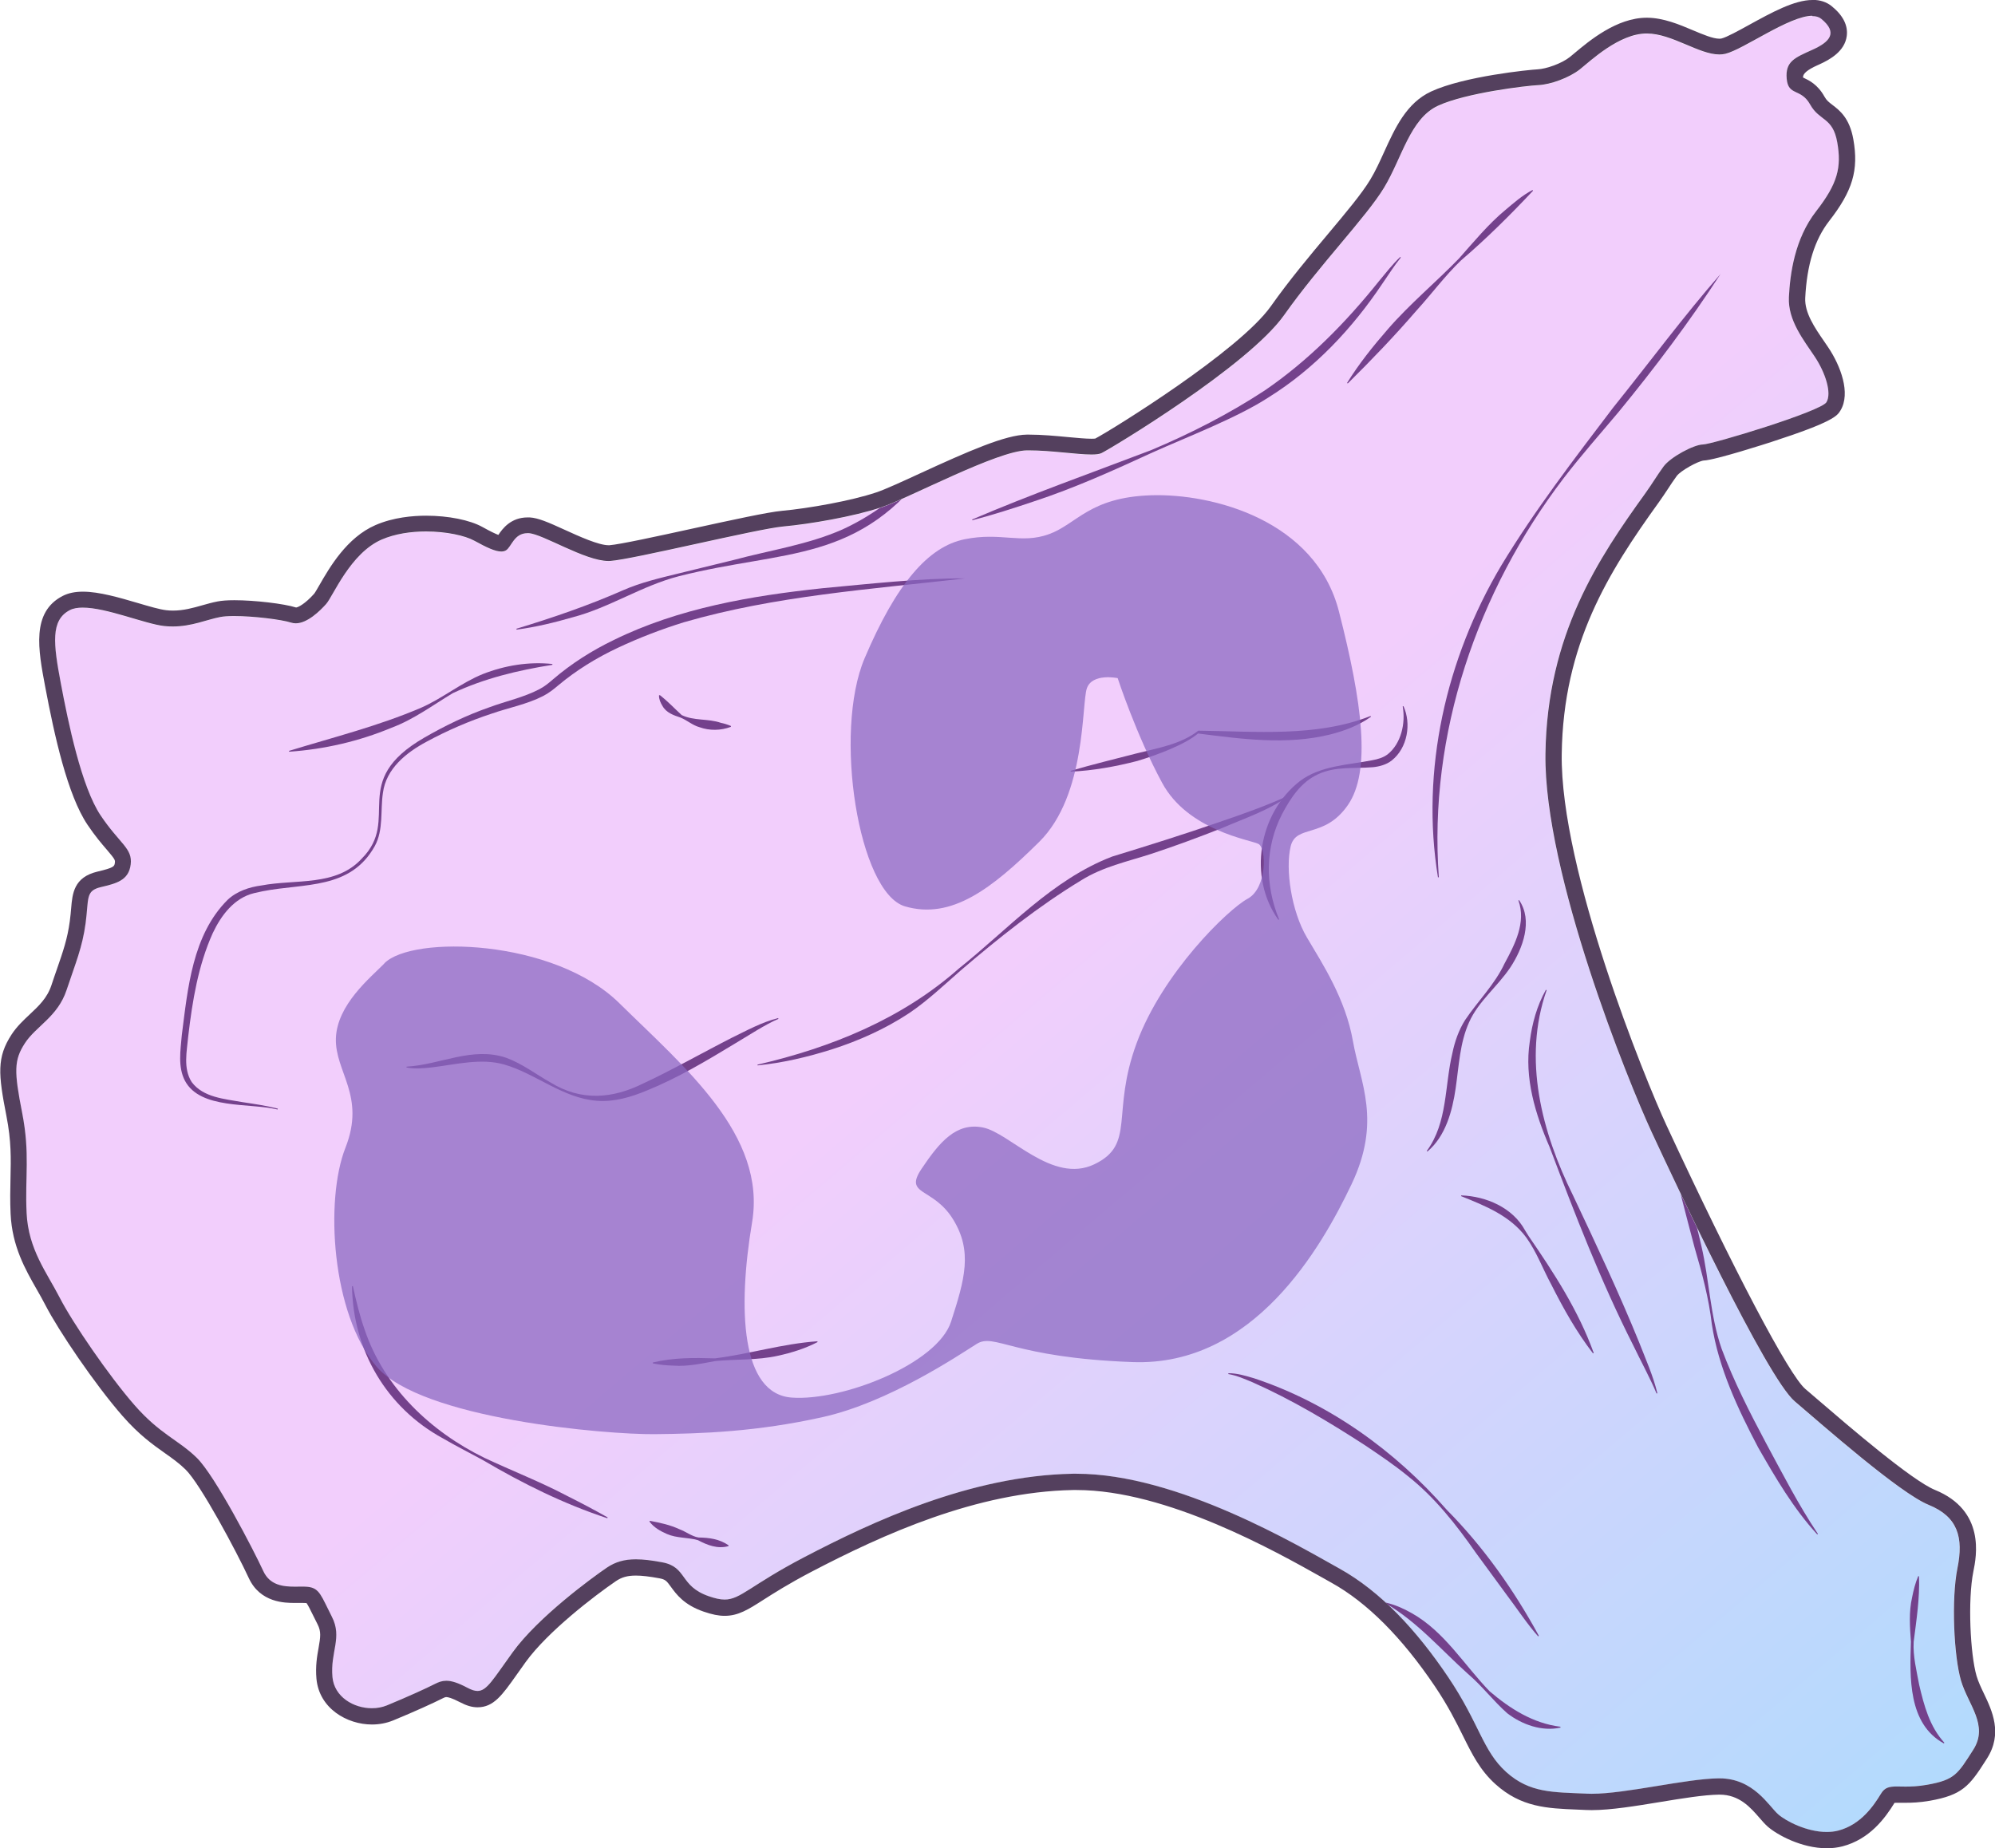 <?xml version='1.0' encoding='utf-8'?>
<ns0:svg xmlns:ns0="http://www.w3.org/2000/svg" viewBox="0 0 347.87 322.32"><ns0:defs><ns0:style>.cls-1{fill:#74418c;}.cls-2{fill:#54405e;}.cls-3{isolation:isolate;}.cls-4{fill:#8a67c1;mix-blend-mode:multiply;opacity:.73;}.cls-5{fill:url(#linear-gradient);}.cls-6{clip-path:url(#clippath);}</ns0:style><ns0:linearGradient id="linear-gradient" x1="192.08" y1="153.63" x2="489.96" y2="503.77" gradientUnits="userSpaceOnUse"><ns0:stop offset="0" stop-color="#f2cefc" /><ns0:stop offset="1" stop-color="#6ae8ff" /></ns0:linearGradient><ns0:clipPath id="clippath"><ns0:path class="cls-5" d="M286.9,86c-8.19,11.37-17.15,24.66-17.44,45.48-.29,20.82,14.52,57.34,18.52,65.95,4,8.62,20.01,42.75,24.95,46.95,4.94,4.2,18.28,15.99,23.36,18.06,5.08,2.07,6.1,5.66,5.01,11.05-1.09,5.4-.62,15.36.62,19.59,1.25,4.23,4.87,7.79,2.14,12.06-2.73,4.27-3.21,5.26-8.1,6.12-4.89.86-6.7-.59-7.99,1.55-1.29,2.14-3.54,5.42-7.45,6.44-3.91,1.02-8.83-1.38-10.48-2.84-1.65-1.45-4.31-6.33-10.35-6.27-6.04.06-17.12,2.94-23,2.67-5.88-.27-9.96-.07-14.08-3.78-4.12-3.72-4.65-8.45-10.12-16.56-5.47-8.11-11.74-14.91-18.96-18.92-7.22-4.01-28.74-16.86-46.54-16.53-17.8.34-34.9,8.34-46.84,14.58-11.94,6.24-11.43,8.56-16.59,6.78-5.16-1.79-3.72-5.11-8.14-5.92-4.42-.81-7.11-.79-9.67.95-2.55,1.74-11.92,8.57-16.39,14.73-4.47,6.17-4.95,7.76-7.9,6.2s-4.18-1.43-5.64-.68c-1.46.75-4.75,2.25-8.41,3.76-3.66,1.51-9.07-.52-9.48-4.93-.41-4.4,1.77-6.88-.1-10.53-1.87-3.66-2.13-5-4.21-5.22-2.08-.22-6.12.79-7.74-2.74-1.63-3.54-8.37-16.57-11.58-19.73-3.21-3.15-6.41-4.1-10.87-9.2-4.46-5.1-10.79-14.35-13.04-18.73-2.25-4.39-5.47-8.4-5.78-14.76-.31-6.37.63-10.29-.78-17.51s-1.44-9.17.49-12.13,5.71-4.59,7.26-9.26c1.55-4.67,2.74-7.37,3.32-11.67.57-4.29-.05-5.63,2.63-6.27,2.69-.64,4.89-1.15,5.23-3.97.34-2.82-1.87-3.53-5.23-8.52-3.36-4.99-5.67-16.23-6.96-23.08s-1.82-11,1.59-12.75c3.41-1.75,12.39,2.33,16.44,2.78,4.05.45,7.09-1.05,9.78-1.57,2.69-.52,10.17.27,12.38.98s4.88-1.88,6.09-3.24c1.21-1.36,4.2-8.86,9.69-11.24,5.49-2.38,13.34-1.35,16.17.21,2.83,1.56,4.55,2.28,5.53,1.66s1.4-3.12,3.93-2.98c2.53.14,10.26,5.13,14.25,4.84,4-.28,25.62-5.6,30.15-6.01,4.53-.41,12.23-1.71,17.11-3.35,4.88-1.64,20.23-9.87,25.38-9.92,5.14-.05,11.4,1.24,12.99.49,1.58-.75,25.57-15.19,31.85-24.07,6.28-8.88,14.28-17.04,17.42-22.21,3.13-5.17,4.54-12.05,9.41-14.3,4.88-2.25,15.4-3.5,17.52-3.6,2.12-.1,5.38-1.28,7.24-2.76,1.86-1.49,6.88-6.27,11.7-6.24,4.82.03,10,4.43,13.67,3.54,3.67-.89,13.75-8.58,16.72-6.16,2.96,2.42,1.51,4.03-1.54,5.4-3.05,1.38-4.76,2.01-4.48,5.06.27,3.06,2.46,1.57,4.09,4.49,1.62,2.92,3.94,2.17,4.72,6.57.78,4.4.07,7.22-3.68,12.04-3.75,4.81-4.55,10.94-4.75,14.99-.21,4.04,2.65,7.57,4.51,10.37,1.86,2.8,3,6.34,2.04,7.94-.96,1.6-19.95,7.36-21.54,7.37-1.59.02-5.67,2.2-6.88,3.86s-1.96,2.98-3.14,4.62Z" /></ns0:clipPath></ns0:defs><ns0:g class="cls-3"><ns0:g id="Activated_Neutrophil"><ns0:path class="cls-5" d="M286.9,86c-8.19,11.37-17.15,24.66-17.44,45.48-.29,20.82,14.52,57.34,18.52,65.95,4,8.62,20.01,42.75,24.95,46.95,4.94,4.2,18.28,15.99,23.36,18.06,5.08,2.07,6.1,5.66,5.01,11.05-1.09,5.4-.62,15.36.62,19.59,1.25,4.23,4.87,7.79,2.14,12.06-2.73,4.27-3.21,5.26-8.1,6.12-4.89.86-6.7-.59-7.99,1.55-1.29,2.14-3.54,5.42-7.45,6.44-3.91,1.02-8.83-1.38-10.48-2.84-1.65-1.45-4.31-6.33-10.35-6.27-6.04.06-17.12,2.94-23,2.67-5.88-.27-9.96-.07-14.08-3.78-4.12-3.72-4.65-8.45-10.12-16.56-5.47-8.11-11.74-14.91-18.96-18.92-7.22-4.01-28.74-16.86-46.54-16.53-17.8.34-34.9,8.34-46.84,14.58-11.94,6.24-11.43,8.56-16.59,6.78-5.16-1.79-3.72-5.11-8.14-5.92-4.42-.81-7.11-.79-9.67.95-2.55,1.74-11.92,8.57-16.39,14.73-4.47,6.17-4.95,7.76-7.9,6.2s-4.18-1.43-5.64-.68c-1.46.75-4.75,2.25-8.41,3.76-3.66,1.51-9.07-.52-9.48-4.93-.41-4.4,1.77-6.88-.1-10.53-1.87-3.66-2.13-5-4.21-5.22-2.08-.22-6.12.79-7.74-2.74-1.63-3.54-8.37-16.57-11.58-19.73-3.21-3.15-6.41-4.1-10.87-9.2-4.46-5.1-10.79-14.35-13.04-18.73-2.25-4.39-5.47-8.4-5.78-14.76-.31-6.37.63-10.29-.78-17.51s-1.44-9.17.49-12.13,5.71-4.59,7.26-9.26c1.55-4.67,2.74-7.37,3.32-11.67.57-4.29-.05-5.63,2.63-6.27,2.69-.64,4.89-1.15,5.23-3.97.34-2.82-1.87-3.53-5.23-8.52-3.36-4.99-5.67-16.23-6.96-23.08s-1.82-11,1.59-12.75c3.41-1.75,12.39,2.33,16.44,2.78,4.05.45,7.09-1.05,9.78-1.57,2.69-.52,10.17.27,12.38.98s4.88-1.88,6.09-3.24c1.21-1.36,4.2-8.86,9.69-11.24,5.49-2.38,13.34-1.35,16.17.21,2.83,1.56,4.55,2.28,5.53,1.66s1.4-3.12,3.93-2.98c2.53.14,10.26,5.13,14.25,4.84,4-.28,25.62-5.6,30.15-6.01,4.53-.41,12.23-1.71,17.11-3.35,4.88-1.64,20.23-9.87,25.38-9.92,5.14-.05,11.4,1.24,12.99.49,1.58-.75,25.57-15.19,31.85-24.07,6.28-8.88,14.28-17.04,17.42-22.21,3.13-5.17,4.54-12.05,9.41-14.3,4.88-2.25,15.4-3.5,17.52-3.6,2.12-.1,5.38-1.28,7.24-2.76,1.86-1.49,6.88-6.27,11.7-6.24,4.82.03,10,4.43,13.67,3.54,3.67-.89,13.75-8.58,16.72-6.16,2.96,2.42,1.51,4.03-1.54,5.4-3.05,1.38-4.76,2.01-4.48,5.06.27,3.06,2.46,1.57,4.09,4.49,1.62,2.92,3.94,2.17,4.72,6.57.78,4.4.07,7.22-3.68,12.04-3.75,4.81-4.55,10.94-4.75,14.99-.21,4.04,2.65,7.57,4.51,10.37,1.86,2.8,3,6.34,2.04,7.94-.96,1.6-19.95,7.36-21.54,7.37-1.59.02-5.67,2.2-6.88,3.86s-1.96,2.98-3.14,4.62Z" /><ns0:g class="cls-6"><ns0:path class="cls-1" d="M300.06,47.71c-5.45,8.39-11.47,16.4-17.82,24.13-3.21,3.83-6.53,7.56-9.57,11.53-15.08,19.78-23.6,44.61-21.78,69.61,0,0-.15.02-.15.02-3.05-18.66,1.4-38.17,11.02-54.35,5.82-9.64,12.72-18.61,19.52-27.56,6.21-7.71,12.41-16.1,18.78-23.36h0Z" /><ns0:path class="cls-1" d="M264.88,156.96c2.46,3.57.65,8.43-1.49,11.7-2.27,3.4-5.61,5.96-7.22,9.6-1.62,3.58-1.77,7.57-2.35,11.55-.58,3.95-1.74,8.32-4.92,11,0,0-.11-.1-.11-.1,3.66-4.99,3.08-11.31,4.47-17.09.41-1.99,1.11-4,2.21-5.74,2.26-3.36,5.16-6.18,6.88-9.86,1.8-3.32,3.79-7.18,2.42-10.98,0,0,.12-.09.12-.09h0Z" /><ns0:path class="cls-1" d="M269.69,172.67c-4.22,12.02-.84,24.81,4.61,35.82,4,8.47,8,16.94,11.53,25.63,1.14,2.93,2.43,5.78,3.17,8.86,0,0-.15.02-.15.02-.99-2.43-2.91-5.98-4.07-8.41-5.66-11.17-10.16-22.85-14.57-34.55-2.49-5.74-4.44-12.07-3.46-18.42.4-3.15,1.26-6.26,2.81-9.01l.13.07h0Z" /><ns0:path class="cls-1" d="M254.8,208.46c4.34.15,8.97,2.13,11.12,6.09,0,0,.62,1,.62,1,4.43,6.44,8.69,12.99,11.36,20.39,0,0-.13.07-.13.07-2.88-3.74-5.15-7.8-7.26-11.98-1.48-2.72-2.55-5.7-4.37-8.22-2.79-3.78-7.06-5.49-11.37-7.22,0,0,.02-.14.02-.14h0Z" /><ns0:path class="cls-1" d="M291.19,199.83c2.31,5.67,4.15,11.51,5.49,17.48,1.38,5.94,1.51,12.15,3.53,17.92,2.12,5.67,4.89,11.08,7.74,16.44,2.88,5.33,5.66,10.78,9.04,15.82,0,0-.11.1-.11.1-4.16-4.53-7.27-9.87-10.31-15.17-3.55-6.76-6.9-13.84-8.07-21.46-.53-4.56-1.71-8.96-3-13.35-1.56-5.88-3.1-11.76-4.44-17.73l.14-.04h0Z" /><ns0:path class="cls-1" d="M334.62,274.88c.14,3.9-.45,7.61-.93,11.42-.15,2.53.51,5.06.96,7.52.86,3.63,1.79,7.22,4.39,10.09,0,0-.09.12-.09.12-6.26-3.43-5.94-11.55-5.74-17.73-.18-2.56-.38-5.17.2-7.71.25-1.27.56-2.52,1.07-3.73l.14.03h0Z" /><ns0:path class="cls-1" d="M272.11,301.27c-3.24.72-6.72-.52-9.29-2.5-2.45-2.17-4.35-4.73-6.83-6.85-4.72-4.23-8.82-9.07-14.35-12.3,0,0,.05-.14.05-.14,1.58.37,3.09,1.04,4.51,1.85,5.72,3.24,9.1,9.02,13.55,13.61,3.55,3.03,7.58,5.59,12.34,6.18,0,0,.02.15.02.15h0Z" /><ns0:path class="cls-1" d="M268.23,285.38c-1.74-1.9-3.93-5.18-5.51-7.26,0,0-5.35-7.3-5.35-7.3-3.44-4.94-7.22-9.75-11.98-13.49-2.33-1.91-4.83-3.58-7.32-5.26-6.3-4.09-12.77-7.96-19.64-11.01-1.38-.57-2.77-1.2-4.24-1.44v-.15c1.54-.01,3.03.46,4.5.89,13.05,4.33,24.56,12.62,33.57,22.92,6.4,6.46,11.74,14.02,16.06,21.96,0,0-.08.12-.08.12h0Z" /><ns0:path class="cls-1" d="M244.72,123.13c1.41,3.08.71,7.29-2.02,9.47-.96.77-2.25,1.09-3.32,1.19-3.29.27-6.56-.19-9.59,1.25-2.94,1.35-4.76,4.14-6.23,6.92-2.96,5.72-3.02,12.34-.52,18.37,0,0-.13.07-.13.07-5.33-7.44-3.46-18.59,3.76-24.19,3.58-2.7,8.35-2.8,12.53-3.62,1.07-.2,1.95-.45,2.73-1.02,2.39-1.87,3.19-5.45,2.66-8.38,0,0,.14-.06.14-.06h0Z" /><ns0:path class="cls-1" d="M70.88,186.01c5.84-.31,11.47-3.57,17.41-1.54,2.85,1.06,5.17,2.88,7.69,4.29,5.35,3.3,10.8,2.87,16.24.15,4.55-2.09,10.88-5.65,15.41-7.95,2.62-1.27,5.21-2.71,8.06-3.42,0,0,.04.14.04.14-2.27.95-5.38,3.01-7.54,4.28-4.98,3.02-9.99,6.02-15.42,8.22-2.74,1.14-5.69,2.02-8.68,1.78-5.95-.43-10.67-4.75-16.16-6.32-4.04-1.17-8.48,0-12.64.5-1.45.16-2.95.28-4.4.02v-.15h.01Z" /><ns0:path class="cls-1" d="M132.09,185.66c12.85-2.97,25.18-7.98,35.12-16.77,8.59-6.85,16.22-15.48,26.7-19.51,6.29-1.93,12.6-3.9,18.81-6.06,4.11-1.39,8.56-2.98,12.29-4.74-3.54,2.66-7.86,4.06-11.89,5.81-4.1,1.62-8.23,3.15-12.43,4.53-4.18,1.35-8.37,2.23-12.15,4.59-7.46,4.52-14.4,10.05-21.04,15.74-2.84,2.49-5.8,5.29-8.93,7.4-4.17,2.76-8.78,4.83-13.53,6.35-4.23,1.33-8.55,2.36-12.94,2.79l-.02-.15h0Z" /><ns0:path class="cls-1" d="M186.7,134.42c3.77-1.1,7.54-2.02,11.3-2.99,3.74-.96,7.89-1.6,10.95-4.01,9.98.11,20.56,1.17,30.04-2.56,0,0,.07.13.07.13-2.11,1.5-4.59,2.46-7.11,3.09-7.58,1.88-15.43.8-23.05-.17-2.27,1.94-7.11,3.74-10.58,4.79-3.8.98-7.68,1.68-11.61,1.87l-.02-.15h0Z" /><ns0:path class="cls-1" d="M127.04,269.62c-1.92.54-3.7-.17-5.35-1.04-1.76-.5-3.68-.32-5.39-1.07-1.12-.49-2.27-1.11-3.06-2.18l.08-.12c1.84.35,3.5.7,5.16,1.47,1.12.41,2.13,1.24,3.32,1.44,1.85.03,3.62.25,5.23,1.35,0,0,0,.15,0,.15h0Z" /><ns0:path class="cls-1" d="M48.39,193.48c-4.89-1.19-13.46.03-16.14-5.01-1.27-2.43-.77-5.31-.55-7.94,1.04-8.14,1.84-17.48,7.98-23.6,1.59-1.51,3.8-2.24,5.93-2.52,5.94-1.13,13.01.22,17.48-4.69,6.88-6.91-2.35-13.41,10.87-21.07,3.62-2.09,7.41-3.93,11.38-5.31,2.91-1.08,5.97-1.72,8.69-3.14.91-.47,1.61-1.05,2.41-1.74,3.2-2.75,6.81-5.03,10.6-6.86,11.35-5.57,23.98-7.7,36.38-9.02,8.21-.76,16.95-1.75,24.92-1.72-16.44,1.9-33.17,3.03-49.11,7.66-3.95,1.23-7.81,2.71-11.52,4.46-3.72,1.75-7.23,3.91-10.37,6.54-.78.67-1.72,1.4-2.66,1.87-2.84,1.45-6,2.03-8.95,3.06-3.92,1.29-7.72,2.93-11.36,4.9-3.54,1.9-7.06,4.7-7.6,8.93-.46,3.01.13,6.42-1.41,9.25-4.25,7.65-12.24,6.46-19.55,7.89,0,0-1.5.33-1.5.33-3.47.84-5.74,3.86-7.21,6.97-2.54,5.63-3.55,11.8-4.27,17.93-.24,2.68-.93,5.63.59,8.04,2.02,2.71,5.73,2.94,8.87,3.51,2.05.31,4.13.61,6.15,1.13l-.03.14h0Z" /><ns0:path class="cls-1" d="M105.9,264.76c-7.6-2.5-14.77-6.06-21.65-10.11-2.33-1.28-4.71-2.47-7.02-3.82-9.82-5.34-15.69-15.35-15.85-26.52,0,0,.15-.02.15-.02.58,2.6,1.19,5.16,2.07,7.63,3.39,10.05,11.48,17.72,20.87,22.31,4.8,2.26,9.75,4.17,14.45,6.65,2.37,1.19,4.72,2.42,7.04,3.74l-.06.13h0Z" /><ns0:path class="cls-1" d="M169.52,90.59c10.3-4.41,20.82-8.13,31.27-12.12,6.83-2.88,13.52-6.3,19.7-10.35,7.66-5.22,14.18-11.87,19.96-19.09,1.19-1.43,2.34-2.92,3.71-4.22l.1.1c-1.17,1.44-2.15,3.03-3.22,4.56-5.22,7.8-11.79,14.8-19.8,19.8-5.5,3.59-14.24,6.92-20.27,9.63-6.78,3.12-13.59,6.21-20.7,8.54-3.54,1.19-7.09,2.34-10.71,3.28l-.05-.14h0Z" /><ns0:path class="cls-1" d="M267.31,33.27c-3.97,4.23-8.13,8.36-12.55,12.14-2.81,2.69-5.13,5.86-7.75,8.73-3.82,4.43-7.83,8.61-12,12.73l-.12-.09c2.07-3.34,4.52-6.4,7.08-9.34,3.83-4.43,8.37-8.17,12.44-12.37,2.55-2.87,5.11-5.99,8.08-8.45,1.5-1.26,2.96-2.56,4.75-3.49l.06.14h0Z" /><ns0:path class="cls-1" d="M90.03,109.65c6.36-1.93,12.61-4.07,18.62-6.72,3.1-1.36,6.38-2.12,9.6-2.91l9.69-2.37c6.32-1.7,13.01-2.68,18.98-5.33,5.9-2.7,11.1-6.92,15.62-11.76l.12.09c-12.72,17.77-25.71,15.11-44.27,19.83-6.5,1.67-12.08,5.48-18.55,7.17-3.21.93-6.45,1.71-9.76,2.15l-.03-.14h0Z" /><ns0:path class="cls-1" d="M96.31,115.94c-5.99.95-11.87,2.36-17.34,4.93-3.49,2.09-6.83,4.6-10.68,6.03-5.67,2.37-11.74,3.77-17.87,4.19,0,0-.02-.15-.02-.15,7.76-2.38,15.57-4.33,23.03-7.52,3.72-1.63,6.94-4.32,10.75-5.87,3.83-1.51,8.04-2.2,12.14-1.76,0,0,0,.15,0,.15h0Z" /><ns0:path class="cls-1" d="M115.05,121.21c1.47,1.16,2.51,2.29,3.82,3.49,2.1,1.03,4.61.58,6.82,1.35.58.12,1.16.29,1.76.55v.15c-1.76.66-3.72.7-5.49.06-1.2-.33-2.17-1.22-3.31-1.68-1.18-.39-2.48-.84-3.13-2.02-.34-.54-.62-1.16-.61-1.84l.14-.05h0Z" /><ns0:path class="cls-1" d="M113.83,237.6c3.62-.87,7.2-.83,10.85-.72,5.94-.74,11.67-2.54,17.84-2.98,0,0,.04.14.04.14-2.19,1.14-4.55,1.87-6.93,2.39-3.59.8-7.28.57-10.91.92-2.39.43-4.79.98-7.24.8-1.22-.04-2.44-.13-3.65-.4v-.15h0Z" /><ns0:path class="cls-4" d="M67.02,167.99c4.83-4.93,29.57-4.28,40.97,6.95,11.4,11.22,25.7,23.02,23.15,38.23-2.55,15.21-1.91,29.9,6.91,30.55,8.82.65,25.42-5.88,27.79-13.25,2.38-7.37,3.8-12.28.32-17.88-3.48-5.6-8.61-4.08-5.47-8.76,3.14-4.68,6.04-8.14,10.71-7.21,4.66.93,12.1,9.92,19.41,6.42,7.31-3.5,2.85-8.85,7.39-21.14,4.53-12.29,15.94-23.33,19.35-25.17,3.4-1.84,3.34-8.85,1.87-9.57s-12.27-2.33-16.76-10.61-7.77-18.29-7.77-18.29c0,0-4.42-.94-5.37,1.77-.95,2.7-.06,18.62-8.31,26.78s-15.3,13.62-23.4,11.25c-8.11-2.37-12.55-30.32-7.04-43.28,5.51-12.96,11.08-19.46,17.43-20.74,6.36-1.29,9.81.88,14.69-.88,4.88-1.76,7.04-6.44,17.81-6.79,10.77-.35,28.7,4.37,32.77,20.25,4.07,15.88,5.66,27.87,1.55,33.79-4.11,5.92-9.03,3.27-9.97,7.2-.94,3.93.11,11.27,2.85,15.89,2.74,4.63,6.72,10.71,8.01,18.05,1.3,7.34,5.03,13.91-.25,24.99-5.28,11.07-17.08,31.76-38.15,30.99-21.07-.77-24.05-5.15-27.22-3.16-3.16,1.99-15.33,10.19-26.82,12.75-11.49,2.56-21.04,2.9-29.36,2.98-8.33.08-40.67-2.61-48.48-11.81-7.81-9.2-8.99-29.03-5.4-38.12,3.59-9.1-1.84-13.21-1.66-19.09.19-5.88,6.02-10.59,8.45-13.06Z" /></ns0:g><ns0:path class="cls-2" d="M316.02,2.81c.63,0,1.15.14,1.55.47,2.96,2.42,1.51,4.03-1.54,5.4-3.05,1.38-4.76,2.01-4.48,5.06.27,3.06,2.46,1.57,4.09,4.49,1.62,2.92,3.94,2.17,4.72,6.57.78,4.4.07,7.22-3.68,12.04-3.75,4.81-4.55,10.94-4.75,14.99s2.65,7.57,4.51,10.37c1.86,2.8,3,6.34,2.04,7.94-.96,1.6-19.95,7.36-21.54,7.37-1.59.02-5.67,2.2-6.88,3.86-1.21,1.67-1.96,2.98-3.14,4.62-8.19,11.37-17.15,24.66-17.44,45.48-.29,20.82,14.52,57.34,18.52,65.95,4,8.62,20.01,42.75,24.95,46.95,4.94,4.2,18.28,15.99,23.36,18.06,5.08,2.07,6.1,5.66,5.01,11.05-1.09,5.4-.62,15.36.62,19.59,1.25,4.23,4.87,7.79,2.14,12.06-2.73,4.27-3.21,5.26-8.1,6.12-1.49.26-2.7.31-3.69.31-.56,0-1.06-.02-1.5-.02-1.32,0-2.13.14-2.8,1.25-1.29,2.14-3.54,5.42-7.45,6.44-.65.17-1.33.24-2.02.24-3.44,0-7.09-1.87-8.46-3.08-1.64-1.44-4.28-6.27-10.24-6.27-.04,0-.07,0-.11,0-5.77.06-16.14,2.69-22.18,2.69-.28,0-.55,0-.82-.02-5.88-.27-9.96-.07-14.08-3.78-4.12-3.72-4.65-8.45-10.12-16.56-5.47-8.11-11.74-14.91-18.96-18.92-7.13-3.96-28.19-16.53-45.84-16.53-.23,0-.46,0-.69,0-17.8.34-34.9,8.34-46.84,14.58-9.33,4.88-11.06,7.36-13.83,7.36-.78,0-1.63-.19-2.76-.58-5.16-1.79-3.72-5.11-8.14-5.92-1.77-.33-3.26-.52-4.58-.52-1.97,0-3.55.43-5.08,1.47-2.55,1.74-11.92,8.57-16.39,14.73-3.42,4.72-4.5,6.76-6.14,6.76-.5,0-1.06-.19-1.76-.56-1.66-.88-2.77-1.22-3.68-1.22-.72,0-1.31.21-1.96.54-1.46.75-4.75,2.25-8.41,3.76-.81.33-1.7.49-2.61.49-3.2,0-6.55-1.99-6.87-5.42-.41-4.4,1.77-6.88-.1-10.53-1.87-3.66-2.13-5-4.21-5.22-.27-.03-.57-.04-.9-.04-.43,0-.9.01-1.39.01-2,0-4.32-.24-5.46-2.72-1.63-3.54-8.37-16.57-11.58-19.73-3.21-3.15-6.41-4.1-10.87-9.2-4.46-5.1-10.79-14.35-13.04-18.73-2.25-4.39-5.47-8.4-5.78-14.76-.31-6.37.63-10.29-.78-17.51-1.42-7.21-1.44-9.17.49-12.13,1.93-2.96,5.71-4.59,7.26-9.26,1.55-4.67,2.74-7.37,3.32-11.67.57-4.29-.05-5.63,2.63-6.27,2.69-.64,4.89-1.15,5.23-3.97.34-2.82-1.87-3.53-5.23-8.52s-5.67-16.23-6.96-23.08c-1.29-6.85-1.82-11,1.59-12.75.6-.31,1.36-.43,2.24-.43,4.16,0,10.85,2.84,14.19,3.21.52.06,1.02.08,1.5.08,3.32,0,5.93-1.2,8.28-1.65.61-.12,1.45-.17,2.43-.17,3.36,0,8.24.6,9.95,1.15.26.08.52.12.79.12,2.02,0,4.23-2.17,5.3-3.37,1.21-1.36,4.2-8.86,9.69-11.24,2.34-1.01,5.1-1.41,7.72-1.41,3.54,0,6.82.72,8.44,1.62,2.14,1.18,3.65,1.88,4.68,1.88.33,0,.61-.07.85-.22.95-.61,1.38-2.98,3.73-2.98.07,0,.13,0,.2,0,2.46.13,9.83,4.85,13.91,4.85.12,0,.23,0,.34-.01,4-.28,25.62-5.6,30.15-6.01,4.53-.41,12.23-1.71,17.11-3.35s20.23-9.87,25.38-9.92c.1,0,.2,0,.3,0,3.91,0,8.39.72,10.96.72.77,0,1.37-.07,1.73-.24,1.58-.75,25.57-15.19,31.85-24.07,6.28-8.88,14.28-17.04,17.42-22.21,3.13-5.17,4.54-12.05,9.41-14.3s15.4-3.5,17.52-3.6c2.12-.1,5.38-1.28,7.24-2.76,1.86-1.48,6.84-6.24,11.64-6.24.02,0,.03,0,.05,0,4.37.03,9.05,3.66,12.62,3.66.36,0,.71-.04,1.05-.12,3.17-.77,11.15-6.63,15.16-6.63M316.02,0h0c-3.14,0-7.13,2.2-10.99,4.32-1.85,1.02-3.94,2.17-4.84,2.39-.11.03-.24.04-.38.04-1.13,0-2.9-.75-4.61-1.47-2.41-1.02-5.14-2.17-7.99-2.19h-.07c-5.24,0-10.05,4.05-12.64,6.22-.29.25-.55.46-.76.63-1.44,1.15-4.15,2.08-5.62,2.15-1.42.07-12.83,1.21-18.56,3.86-4.31,1.99-6.3,6.36-8.22,10.58-.75,1.65-1.53,3.36-2.42,4.82-1.47,2.43-4.21,5.7-7.38,9.48-3.17,3.78-6.76,8.07-9.93,12.56-5.54,7.83-27.64,21.51-30.63,23.09-.1.01-.3.03-.65.03-1.02,0-2.52-.14-4.11-.29-2.13-.2-4.55-.43-6.84-.43h-.32c-3.72.04-10.13,2.85-18.78,6.83-3.06,1.41-5.96,2.74-7.46,3.24-4.39,1.48-11.82,2.79-16.47,3.22-2.43.22-8.79,1.61-15.52,3.08-5.98,1.31-12.77,2.79-14.57,2.92-.05,0-.09,0-.14,0-1.75,0-5.15-1.55-7.63-2.68-2.91-1.33-4.63-2.08-6.13-2.17-.12,0-.24,0-.35,0-2.93,0-4.38,1.95-5.11,3.05-.48-.18-1.33-.57-2.78-1.38-2.2-1.22-5.96-1.97-9.81-1.97-2.31,0-5.71.28-8.84,1.64-5,2.17-8,7.38-9.79,10.49-.33.57-.74,1.29-.9,1.48-1.58,1.77-2.79,2.37-3.15,2.4-2.11-.67-7.22-1.27-10.76-1.27-1.23,0-2.2.07-2.96.22-.88.17-1.77.42-2.62.66-1.61.46-3.28.93-5.13.93-.4,0-.8-.02-1.19-.07-1.14-.13-3-.68-4.97-1.26-3.14-.92-6.69-1.97-9.53-1.97-1.4,0-2.55.24-3.53.74-5.52,2.83-4.27,9.41-3.07,15.78,1.6,8.5,3.89,18.93,7.39,24.13,1.32,1.97,2.5,3.34,3.36,4.34,1.47,1.72,1.46,1.82,1.41,2.27-.08.64-.1.86-3.05,1.56-4.11.98-4.36,3.84-4.57,6.36-.06.66-.12,1.41-.24,2.29-.41,3.06-1.17,5.25-2.22,8.28-.31.89-.64,1.83-.98,2.87-.74,2.25-2.22,3.63-3.79,5.1-1.11,1.04-2.25,2.11-3.16,3.5-2.6,3.99-2.33,6.9-.9,14.21.86,4.39.79,7.4.71,10.88-.04,1.92-.09,3.9.02,6.22.27,5.65,2.56,9.65,4.57,13.17.54.94,1.05,1.84,1.51,2.74,2.26,4.4,8.61,13.79,13.43,19.3,2.89,3.3,5.29,5,7.41,6.5,1.33.94,2.47,1.75,3.6,2.86,2.61,2.56,8.92,14.38,11,18.89,2,4.36,6.37,4.36,8.02,4.36.27,0,.53,0,.78,0,.21,0,.41,0,.6,0,.1,0,.4,0,.59.02.04,0,.07,0,.09.01.24.3.68,1.2,1.07,1.99.25.5.52,1.07.85,1.7.65,1.27.52,2.18.18,4.12-.26,1.43-.57,3.21-.37,5.39.48,5.18,5.34,7.97,9.67,7.97,1.31,0,2.54-.24,3.68-.7,3.85-1.58,7.17-3.11,8.63-3.85.41-.21.56-.23.67-.23.25,0,.9.12,2.37.89,1.16.61,2.11.89,3.07.89,2.8,0,4.3-2.12,6.79-5.64.48-.68,1.02-1.44,1.63-2.29,3.82-5.27,11.94-11.5,15.69-14.06,1.02-.7,2.04-.98,3.5-.98,1.04,0,2.33.15,4.07.47,1.1.2,1.29.47,2.02,1.47.97,1.33,2.29,3.16,5.71,4.34,1.48.51,2.61.74,3.68.74,2.38,0,4.11-1.1,6.72-2.77,1.87-1.19,4.42-2.82,8.41-4.91,12.39-6.47,28.76-13.94,45.59-14.26.21,0,.42,0,.64,0,15.72,0,34.71,10.69,42.82,15.25.61.34,1.17.66,1.65.93,6.19,3.44,12.25,9.51,18,18.03,2.32,3.44,3.7,6.22,4.92,8.68,1.59,3.2,2.96,5.97,5.65,8.4,4.49,4.05,9.02,4.23,14.26,4.44.51.02,1.04.04,1.58.07.3.01.62.02.95.02,3.33,0,7.72-.72,11.97-1.42,3.76-.62,7.64-1.25,10.24-1.28h.08c3.46,0,5.4,2.25,6.97,4.06.5.58.94,1.08,1.41,1.5,1.66,1.46,5.93,3.79,10.32,3.79.96,0,1.87-.11,2.73-.33,4.72-1.23,7.43-4.89,9.08-7.59.1,0,.25-.01.46-.01.19,0,.4,0,.61,0,.28,0,.57,0,.89,0,1.01,0,2.4-.04,4.18-.35,5.66-1,6.92-2.57,9.72-6.96l.26-.41c2.79-4.36.88-8.36-.51-11.28-.52-1.08-1-2.1-1.3-3.1-1.1-3.74-1.57-13.25-.56-18.24.53-2.62,2.14-10.61-6.7-14.22-4.02-1.64-15.07-11.13-20.38-15.7-.85-.73-1.6-1.38-2.22-1.9-2.86-2.43-12.37-20.49-24.22-45.99-3.69-7.94-18.54-44.43-18.26-64.73.26-19.21,8.15-31.72,16.91-43.88.61-.85,1.11-1.61,1.6-2.35.49-.75.96-1.47,1.54-2.26.67-.92,3.66-2.57,4.68-2.7,2.02-.06,11.4-3.1,11.8-3.23,10.89-3.53,11.52-4.58,12.08-5.51,1.82-3.02,0-7.79-2.11-10.95-.24-.36-.5-.73-.76-1.12-1.6-2.32-3.41-4.96-3.28-7.54.29-5.8,1.66-10.18,4.16-13.4,4.11-5.28,5.18-8.88,4.23-14.26-.66-3.72-2.38-5.04-3.65-6.01-.64-.49-1.02-.78-1.38-1.43-1.19-2.15-2.72-2.86-3.63-3.29-.03-.02-.07-.03-.11-.05,0-.01,0-.02,0-.04q-.08-.93,2.46-2.08l.38-.17c1.88-.85,4.43-2.29,4.78-4.95.24-1.84-.64-3.59-2.62-5.2-.9-.73-2.02-1.1-3.33-1.1h0Z" /></ns0:g></ns0:g></ns0:svg>